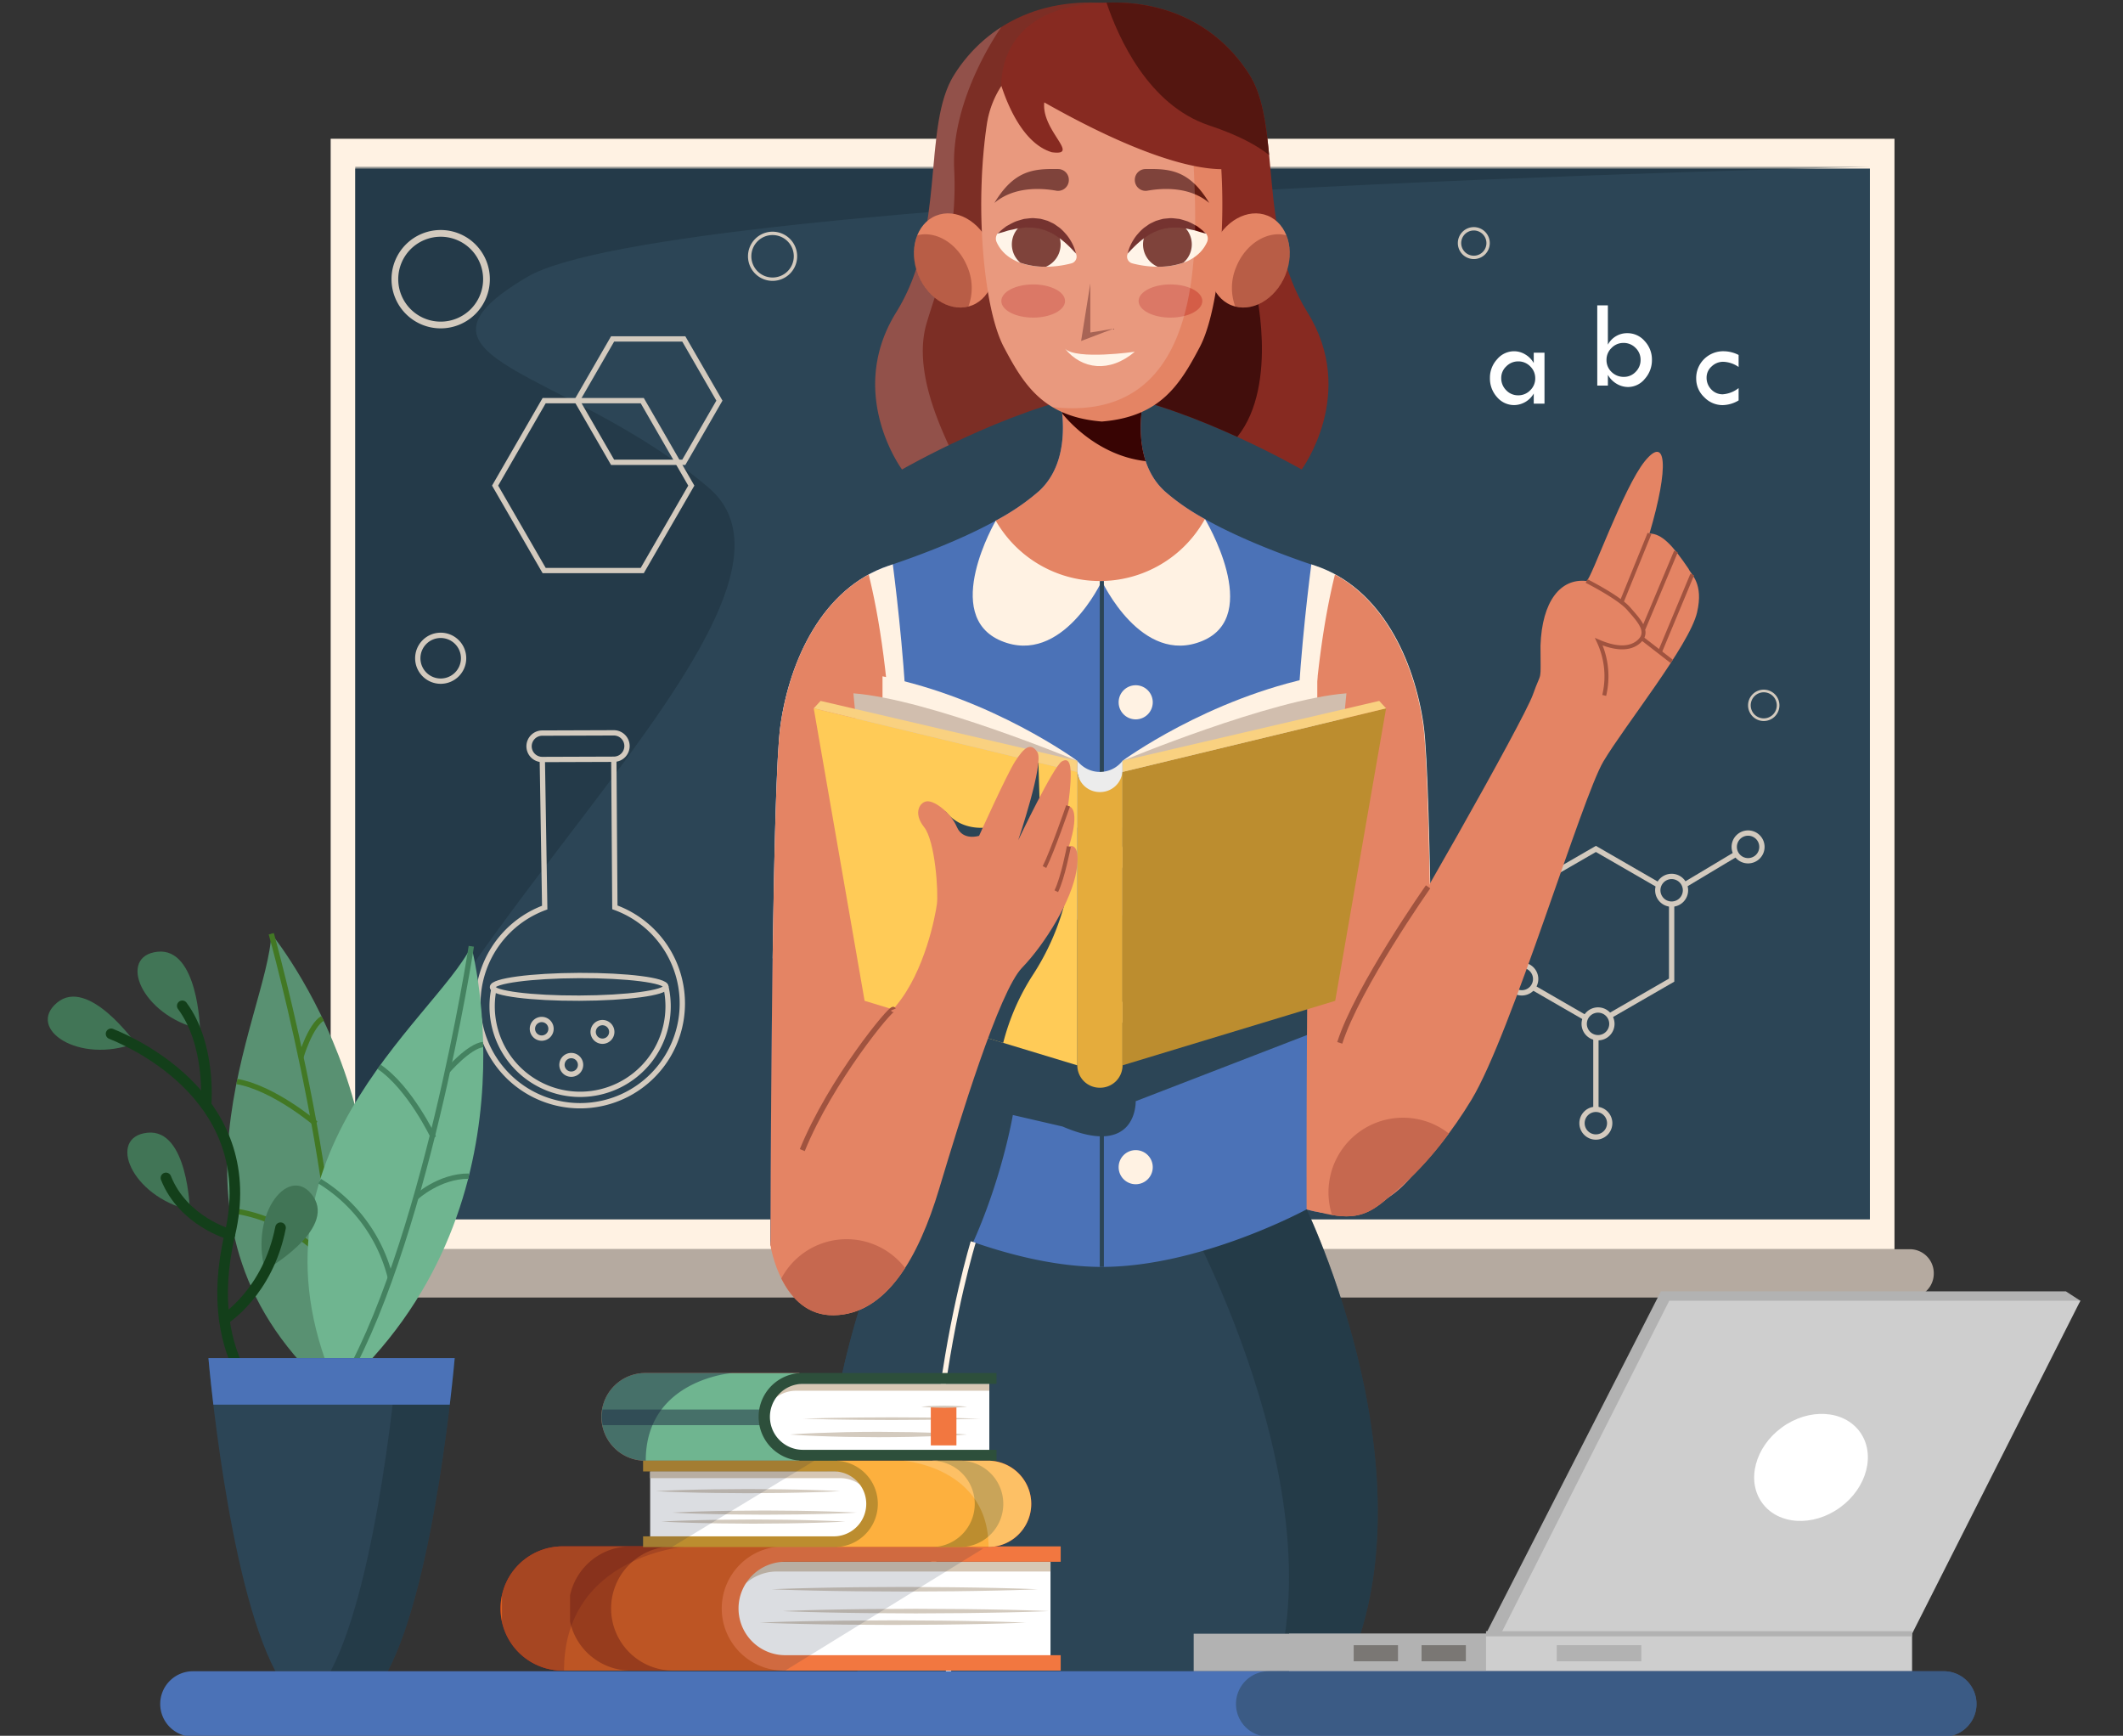 <svg xmlns="http://www.w3.org/2000/svg" xmlns:xlink="http://www.w3.org/1999/xlink" width="400" height="327" viewBox="0 0 400 327">
  <rect x="0" y="0" width="400" height="327" fill="#333333" stroke="none"/>
  <defs>
    <clipPath id="clip-path">
      <rect id="Rectángulo_415783" data-name="Rectángulo 415783" width="400" height="327" transform="translate(0 14)" fill="#fff" stroke="#707070" stroke-width="1" opacity="0.38"/>
    </clipPath>
    <clipPath id="clip-path-2">
      <rect id="Rectángulo_415782" data-name="Rectángulo 415782" width="382.965" height="326.696" fill="none"/>
    </clipPath>
    <clipPath id="clip-path-4">
      <rect id="Rectángulo_415757" data-name="Rectángulo 415757" width="285.38" height="197.962" fill="none"/>
    </clipPath>
    <clipPath id="clip-path-5">
      <rect id="Rectángulo_415758" data-name="Rectángulo 415758" width="36.475" height="97.547" fill="none"/>
    </clipPath>
    <clipPath id="clip-path-6">
      <rect id="Rectángulo_415759" data-name="Rectángulo 415759" width="23.771" height="83.347" fill="none"/>
    </clipPath>
    <clipPath id="clip-path-7">
      <rect id="Rectángulo_415760" data-name="Rectángulo 415760" width="10.89" height="13.799" fill="none"/>
    </clipPath>
    <clipPath id="clip-path-8">
      <rect id="Rectángulo_415761" data-name="Rectángulo 415761" width="10.889" height="13.799" fill="none"/>
    </clipPath>
    <clipPath id="clip-path-9">
      <rect id="Rectángulo_415762" data-name="Rectángulo 415762" width="6.07" height="10.839" fill="none"/>
    </clipPath>
    <clipPath id="clip-path-10">
      <rect id="Rectángulo_415763" data-name="Rectángulo 415763" width="11.997" height="6.249" fill="none"/>
    </clipPath>
    <clipPath id="clip-path-12">
      <rect id="Rectángulo_415765" data-name="Rectángulo 415765" width="40.303" height="60.707" fill="none"/>
    </clipPath>
    <clipPath id="clip-path-13">
      <rect id="Rectángulo_415771" data-name="Rectángulo 415771" width="19.431" height="23.394" fill="none"/>
    </clipPath>
    <clipPath id="clip-path-14">
      <rect id="Rectángulo_415772" data-name="Rectángulo 415772" width="34.829" height="23.394" fill="none"/>
    </clipPath>
    <clipPath id="clip-path-15">
      <rect id="Rectángulo_415773" data-name="Rectángulo 415773" width="90.694" height="23.394" fill="none"/>
    </clipPath>
    <clipPath id="clip-path-16">
      <rect id="Rectángulo_415774" data-name="Rectángulo 415774" width="30.656" height="2.941" fill="none"/>
    </clipPath>
    <clipPath id="clip-path-17">
      <rect id="Rectángulo_415775" data-name="Rectángulo 415775" width="24.597" height="16.522" fill="none"/>
    </clipPath>
    <clipPath id="clip-path-18">
      <rect id="Rectángulo_415776" data-name="Rectángulo 415776" width="24.224" height="16.271" fill="none"/>
    </clipPath>
    <clipPath id="clip-path-19">
      <rect id="Rectángulo_415777" data-name="Rectángulo 415777" width="32.278" height="16.271" fill="none"/>
    </clipPath>
    <clipPath id="clip-path-20">
      <rect id="Rectángulo_415779" data-name="Rectángulo 415779" width="23.386" height="58.993" fill="none"/>
    </clipPath>
    <clipPath id="clip-path-21">
      <rect id="Rectángulo_415780" data-name="Rectángulo 415780" width="139.521" height="12.324" fill="none"/>
    </clipPath>
  </defs>
  <g id="Enmascarar_grupo_1098744" data-name="Enmascarar grupo 1098744" transform="translate(0 -14)" clip-path="url(#clip-path)">
    <g id="Grupo_1176435" data-name="Grupo 1176435" transform="translate(9 -0.062)">
      <g id="Grupo_1176434" data-name="Grupo 1176434" transform="translate(0 14.532)" clip-path="url(#clip-path-2)">
        <rect id="Rectángulo_415756" data-name="Rectángulo 415756" width="294.641" height="209.195" transform="translate(53.303 25.671)" fill="#fff2e3"/>
        <path id="Trazado_1034156" data-name="Trazado 1034156" d="M0,0H285.38V197.962H0Z" transform="translate(57.934 31.288)" fill="#2c4556"/>
        <g id="Grupo_1176433" data-name="Grupo 1176433">
          <g id="Grupo_1176432" data-name="Grupo 1176432" clip-path="url(#clip-path-2)">
            <g id="Grupo_1176380" data-name="Grupo 1176380" transform="translate(57.934 30.955)" opacity="0.46">
              <g id="Grupo_1176379" data-name="Grupo 1176379">
                <g id="Grupo_1176378" data-name="Grupo 1176378" clip-path="url(#clip-path-4)">
                  <path id="Trazado_1034157" data-name="Trazado 1034157" d="M329.729,34.623S103.337,39.653,76.71,55.39s7.718,17.115,34.212,39.678S47.69,186.479,44.349,232.585V34.623Z" transform="translate(-44.349 -34.623)" fill="#1a2d38"/>
                </g>
              </g>
            </g>
            <path id="Trazado_1034158" data-name="Trazado 1034158" d="M35.4,271.8H335.828a4.507,4.507,0,0,0,4.507-4.507V267.2a4.507,4.507,0,0,0-4.507-4.507H35.4A4.507,4.507,0,0,0,30.89,267.2v.091A4.507,4.507,0,0,0,35.4,271.8" transform="translate(15.011 -27.828)" fill="#b5aaa0"/>
            <path id="Trazado_1034159" data-name="Trazado 1034159" d="M114.67,186.589v16.478L100.4,211.3l-14.269-8.238V186.589L100.4,178.35Z" transform="translate(191.287 -18.893)" fill="#2c4556"/>
            <path id="Trazado_1034160" data-name="Trazado 1034160" d="M114.67,186.589v16.478L100.4,211.3l-14.269-8.238V186.589L100.4,178.35Z" transform="translate(191.287 -18.893)" fill="none" stroke="#d3cabe" stroke-miterlimit="10" stroke-width="1"/>
            <line id="Línea_955" data-name="Línea 955" x1="13.022" y2="8.936" transform="translate(264.396 184.173)" fill="#2c4556"/>
            <line id="Línea_956" data-name="Línea 956" x1="13.022" y2="8.936" transform="translate(264.396 184.173)" fill="none" stroke="#d3cabe" stroke-miterlimit="10" stroke-width="1"/>
            <line id="Línea_957" data-name="Línea 957" y1="8.621" x2="14.403" transform="translate(305.958 159.075)" fill="#2c4556"/>
            <line id="Línea_958" data-name="Línea 958" y1="8.621" x2="14.403" transform="translate(305.958 159.075)" fill="none" stroke="#d3cabe" stroke-miterlimit="10" stroke-width="1"/>
            <line id="Línea_959" data-name="Línea 959" y2="18.71" transform="translate(291.688 192.412)" fill="#2c4556"/>
            <line id="Línea_960" data-name="Línea 960" y2="18.71" transform="translate(291.688 192.412)" fill="none" stroke="#d3cabe" stroke-miterlimit="10" stroke-width="1"/>
            <path id="Trazado_1034161" data-name="Trazado 1034161" d="M69.713,175.006a2.608,2.608,0,1,0,2.608,2.608,2.608,2.608,0,0,0-2.608-2.608" transform="translate(250.647 -18.539)" fill="#2c4556"/>
            <path id="Trazado_1034162" data-name="Trazado 1034162" d="M69.713,175.006a2.608,2.608,0,1,0,2.608,2.608A2.608,2.608,0,0,0,69.713,175.006Z" transform="translate(250.647 -18.539)" fill="none" stroke="#d3cabe" stroke-miterlimit="10" stroke-width="1"/>
            <path id="Trazado_1034163" data-name="Trazado 1034163" d="M85.823,184.146a2.608,2.608,0,1,0,2.607,2.608,2.608,2.608,0,0,0-2.607-2.608" transform="translate(220.135 -19.507)" fill="#2c4556"/>
            <path id="Trazado_1034164" data-name="Trazado 1034164" d="M85.823,184.146a2.608,2.608,0,1,0,2.607,2.608A2.608,2.608,0,0,0,85.823,184.146Z" transform="translate(220.135 -19.507)" fill="none" stroke="#d3cabe" stroke-miterlimit="10" stroke-width="1"/>
            <path id="Trazado_1034165" data-name="Trazado 1034165" d="M101.793,233.221a2.608,2.608,0,1,0,2.608,2.607,2.608,2.608,0,0,0-2.608-2.607" transform="translate(189.886 -24.706)" fill="#2c4556"/>
            <path id="Trazado_1034166" data-name="Trazado 1034166" d="M101.793,233.221a2.608,2.608,0,1,0,2.608,2.607A2.608,2.608,0,0,0,101.793,233.221Z" transform="translate(189.886 -24.706)" fill="none" stroke="#d3cabe" stroke-miterlimit="10" stroke-width="1"/>
            <path id="Trazado_1034167" data-name="Trazado 1034167" d="M101.332,212.293a2.608,2.608,0,1,0,2.608,2.608,2.608,2.608,0,0,0-2.608-2.608" transform="translate(190.759 -22.489)" fill="#2c4556"/>
            <path id="Trazado_1034168" data-name="Trazado 1034168" d="M101.332,212.293a2.608,2.608,0,1,0,2.608,2.608A2.608,2.608,0,0,0,101.332,212.293Z" transform="translate(190.759 -22.489)" fill="none" stroke="#d3cabe" stroke-miterlimit="10" stroke-width="1"/>
            <path id="Trazado_1034169" data-name="Trazado 1034169" d="M117.4,202.842a2.608,2.608,0,1,0,2.608,2.608,2.608,2.608,0,0,0-2.608-2.608" transform="translate(160.329 -21.488)" fill="#2c4556"/>
            <path id="Trazado_1034170" data-name="Trazado 1034170" d="M117.4,202.842a2.608,2.608,0,1,0,2.608,2.608A2.608,2.608,0,0,0,117.4,202.842Z" transform="translate(160.329 -21.488)" fill="none" stroke="#d3cabe" stroke-miterlimit="10" stroke-width="1"/>
            <path id="Trazado_1034171" data-name="Trazado 1034171" d="M132.531,213.227a2.608,2.608,0,1,0,2.608,2.608,2.608,2.608,0,0,0-2.608-2.608" transform="translate(131.666 -22.588)" fill="#2c4556"/>
            <path id="Trazado_1034172" data-name="Trazado 1034172" d="M132.531,213.227a2.608,2.608,0,1,0,2.608,2.608A2.608,2.608,0,0,0,132.531,213.227Z" transform="translate(131.666 -22.588)" fill="none" stroke="#d3cabe" stroke-miterlimit="10" stroke-width="1"/>
            <path id="Trazado_1034173" data-name="Trazado 1034173" d="M320.226,159.454l.195,27.9a19.259,19.259,0,1,1-13.216.045l-.453-27.9" transform="translate(-213.573 -16.891)" fill="none" stroke="#d3cabe" stroke-miterlimit="10" stroke-width="1"/>
            <path id="Trazado_1034174" data-name="Trazado 1034174" d="M330.34,207.346a16.577,16.577,0,1,1-32.329.11" transform="translate(-213.885 -21.965)" fill="none" stroke="#d3cabe" stroke-miterlimit="10" stroke-width="1"/>
            <path id="Trazado_1034175" data-name="Trazado 1034175" d="M298.083,207.212c.005,1.177,7.322,2.107,16.344,2.077s16.333-1.01,16.329-2.188-7.322-2.107-16.344-2.077S298.079,206.034,298.083,207.212Z" transform="translate(-214.298 -21.719)" fill="none" stroke="#d3cabe" stroke-miterlimit="10" stroke-width="1"/>
            <path id="Trazado_1034176" data-name="Trazado 1034176" d="M306.278,156.431a2.488,2.488,0,0,0,2.5,2.48l13.475-.046a2.487,2.487,0,1,0-.017-4.975l-13.475.046A2.488,2.488,0,0,0,306.278,156.431Z" transform="translate(-215.596 -16.302)" fill="none" stroke="#d3cabe" stroke-miterlimit="10" stroke-width="1"/>
            <path id="Trazado_1034177" data-name="Trazado 1034177" d="M309.686,217.515a1.753,1.753,0,1,0,.732-2.367A1.751,1.751,0,0,0,309.686,217.515Z" transform="translate(-206.724 -22.77)" fill="none" stroke="#d3cabe" stroke-miterlimit="10" stroke-width="1"/>
            <path id="Trazado_1034178" data-name="Trazado 1034178" d="M322.489,216.86a1.753,1.753,0,1,0,.732-2.368A1.753,1.753,0,0,0,322.489,216.86Z" transform="translate(-230.973 -22.7)" fill="none" stroke="#d3cabe" stroke-miterlimit="10" stroke-width="1"/>
            <path id="Trazado_1034179" data-name="Trazado 1034179" d="M316.263,224.463a1.753,1.753,0,1,0,.732-2.368A1.754,1.754,0,0,0,316.263,224.463Z" transform="translate(-219.181 -23.506)" fill="none" stroke="#d3cabe" stroke-miterlimit="10" stroke-width="1"/>
            <path id="Trazado_1034180" data-name="Trazado 1034180" d="M301.965,83.891h18.482L329.689,99.9,320.447,115.9H301.965L292.724,99.9Z" transform="translate(-208.439 -8.887)" fill="none" stroke="#d3cabe" stroke-miterlimit="10" stroke-width="1"/>
            <path id="Trazado_1034181" data-name="Trazado 1034181" d="M293.508,70.893h13.418l6.709,11.62-6.709,11.62H293.508L286.8,82.513Z" transform="translate(-187.088 -7.51)" fill="none" stroke="#d3cabe" stroke-miterlimit="10" stroke-width="1"/>
            <path id="Trazado_1034182" data-name="Trazado 1034182" d="M63.695,147.773a2.705,2.705,0,1,0,2.705-2.705A2.706,2.706,0,0,0,63.695,147.773Z" transform="translate(256.912 -15.367)" fill="none" stroke="#d3cabe" stroke-miterlimit="10" stroke-width="0.5"/>
            <path id="Trazado_1034183" data-name="Trazado 1034183" d="M335.886,57.278a8.63,8.63,0,1,0,8.63-8.63A8.63,8.63,0,0,0,335.886,57.278Z" transform="translate(-270.486 -5.153)" fill="none" stroke="#d3cabe" stroke-miterlimit="10" stroke-width="1.268"/>
            <path id="Trazado_1034184" data-name="Trazado 1034184" d="M270.771,52.964a4.315,4.315,0,1,0,4.315-4.315A4.315,4.315,0,0,0,270.771,52.964Z" transform="translate(-138.524 -5.154)" fill="none" stroke="#d3cabe" stroke-miterlimit="10" stroke-width="0.634"/>
            <path id="Trazado_1034185" data-name="Trazado 1034185" d="M124.81,50.375a2.692,2.692,0,1,0,2.691-2.691A2.691,2.691,0,0,0,124.81,50.375Z" transform="translate(141.183 -5.051)" fill="none" stroke="#d3cabe" stroke-miterlimit="10" stroke-width="0.634"/>
            <path id="Trazado_1034186" data-name="Trazado 1034186" d="M340.711,137.661a4.315,4.315,0,1,0,4.315-4.315A4.315,4.315,0,0,0,340.711,137.661Z" transform="translate(-270.995 -14.126)" fill="none" stroke="#d3cabe" stroke-miterlimit="10" stroke-width="1"/>
            <path id="Trazado_1034187" data-name="Trazado 1034187" d="M161.465,254.3l38.585,1.313,38.585-1.313s29.408,60.7,1.119,97.547H160.346c-28.288-36.852,1.119-97.547,1.119-97.547" transform="translate(-1.452 -26.939)" fill="#2c4556"/>
            <g id="Grupo_1176383" data-name="Grupo 1176383" transform="translate(214.117 227.36)" opacity="0.45">
              <g id="Grupo_1176382" data-name="Grupo 1176382">
                <g id="Grupo_1176381" data-name="Grupo 1176381" clip-path="url(#clip-path-5)">
                  <path id="Trazado_1034188" data-name="Trazado 1034188" d="M172.244,351.846H161.387c20.05-36.929-13.33-96.762-13.33-96.762l23.067-.785s29.408,60.7,1.119,97.547" transform="translate(-148.057 -254.299)" fill="#1b2e38"/>
                </g>
              </g>
            </g>
            <path id="Trazado_1034189" data-name="Trazado 1034189" d="M138.39,144.755c1.734-12.284,7.948-25.868,20.377-30.059,5.5-1.854,20.809-7.225,28.289-14.017s3.5-19.654,3.5-19.654h16.764s-3.975,12.862,3.5,19.654,22.79,12.163,28.289,14.017c12.428,4.191,18.642,17.776,20.377,30.059,1.128,7.994,1.583,47.075,1.764,73.4a18.438,18.438,0,0,1-23.492,17.857l-.239-.068s-19.943,10.839-38.585,10.839-38.585-10.839-38.585-10.839l-23.845,6.792s.144-85.7,1.878-97.981" transform="translate(-0.343 -8.583)" fill="#4b72b7"/>
            <path id="Trazado_1034190" data-name="Trazado 1034190" d="M248.449,148.713c1.734-12.284,7.948-25.868,20.377-30.059.243-.081.512-.173.793-.269,1.872,14.613,5.926,52.683-.793,65.113-3.805,7.04-12.971,9.036-21.847,9.119.273-19.774.724-38.623,1.47-43.9" transform="translate(-110.403 -12.541)" fill="#fff2e3"/>
            <path id="Trazado_1034191" data-name="Trazado 1034191" d="M160.845,148.713c-1.734-12.284-7.948-25.868-20.377-30.059-.243-.081-.513-.173-.793-.269-1.873,14.613-5.927,52.683.793,65.113,3.805,7.04,12.971,9.036,21.847,9.119-.273-19.774-.724-38.623-1.47-43.9" transform="translate(98.392 -12.541)" fill="#fff2e3"/>
            <path id="Trazado_1034192" data-name="Trazado 1034192" d="M257.694,213.667l-34.216,13.216s.357,10.839-13.779,4.769l-9.366-2.168s-7.1,42.293-32.762,51.595a157.376,157.376,0,0,1,10.941-33.819l-23.845,6.792s.049-29.175.435-55.919l108.081-10.28Z" transform="translate(-18.499 -19.9)" fill="#2c4556"/>
            <path id="Trazado_1034193" data-name="Trazado 1034193" d="M230.536,120.55s-7.447,16.06-18.934,11.291-1.046-22.66-1.046-22.66Z" transform="translate(-31.938 -11.566)" fill="#fff2e3"/>
            <path id="Trazado_1034194" data-name="Trazado 1034194" d="M179.176,120.514s7.447,16.06,18.934,11.291.5-22.964.5-22.964Z" transform="translate(19.422 -11.53)" fill="#fff2e3"/>
            <path id="Trazado_1034195" data-name="Trazado 1034195" d="M251.236,148.94c1.549-10.977,6.682-22.988,16.625-28.411,1.813,7.259,4.11,20.178,4.619,40.261.866,34.25.722,79.339.722,79.339l-23.845,6.792s.144-85.7,1.878-97.981" transform="translate(-113.19 -12.768)" fill="#e48464"/>
            <path id="Trazado_1034196" data-name="Trazado 1034196" d="M158.488,148.94c-1.549-10.977-6.681-22.988-16.625-28.411-1.813,7.259-4.11,20.178-4.619,40.261-.866,34.25-.722,79.339-.722,79.339l.239.068a18.437,18.437,0,0,0,23.492-17.857c-.18-26.324-.636-65.405-1.764-73.4" transform="translate(100.661 -12.768)" fill="#e48464"/>
            <line id="Línea_961" data-name="Línea 961" y2="129.215" transform="translate(198.598 108.984)" fill="none" stroke="#2c4556" stroke-miterlimit="10" stroke-width="0.776"/>
            <path id="Trazado_1034197" data-name="Trazado 1034197" d="M195.478,147.076a3.214,3.214,0,1,0,3.214-3.214,3.214,3.214,0,0,0-3.214,3.214" transform="translate(6.288 -15.24)" fill="#fff2e3"/>
            <path id="Trazado_1034198" data-name="Trazado 1034198" d="M195.478,179.727a3.214,3.214,0,1,0,3.214-3.214,3.214,3.214,0,0,0-3.214,3.214" transform="translate(6.288 -18.699)" fill="#fff2e3"/>
            <path id="Trazado_1034199" data-name="Trazado 1034199" d="M195.478,212.377a3.214,3.214,0,1,0,3.214-3.214,3.214,3.214,0,0,0-3.214,3.214" transform="translate(6.288 -22.157)" fill="#fff2e3"/>
            <path id="Trazado_1034200" data-name="Trazado 1034200" d="M195.478,245.028a3.214,3.214,0,1,0,3.214-3.214,3.214,3.214,0,0,0-3.214,3.214" transform="translate(6.288 -25.616)" fill="#fff2e3"/>
            <path id="Trazado_1034201" data-name="Trazado 1034201" d="M94.649,235.136s8.148-5.984,15.662-18.412,20.81-56.948,24.856-63.736,16.176-21.834,17.631-28.031c1.3-5.541-1.156-7.167-1.59-8.237-3.034-4.48-5.058-6.647-7.37-6.647,3.757-12.717,3.179-18.611-.867-13.641s-10.116,22.273-10.984,22.581c-4.913-.559-8.4,3.812-8.682,12.176.012,7.5.3,4.317-1.433,9.23s-25.636,47.042-31.894,56.615-12.373,30.913-8.3,40.909c6.382,1.613,9.055.644,12.975-2.808" transform="translate(157.943 -10.029)" fill="#e48464"/>
            <path id="Trazado_1034202" data-name="Trazado 1034202" d="M92.053,121.9s6.07,3.054,7.948,5.221,4.047,4.335,1.878,6.215-5.491.866-7.515,0a15.477,15.477,0,0,1,1.012,10.115" transform="translate(197.877 -12.913)" fill="none" stroke="#a0533f" stroke-miterlimit="10" stroke-width="0.75"/>
            <line id="Línea_962" data-name="Línea 962" x1="5.26" y2="12.934" transform="translate(296.521 100.043)" fill="none" stroke="#a0533f" stroke-miterlimit="10" stroke-width="0.75"/>
            <line id="Línea_963" data-name="Línea 963" x1="6.107" y2="14.541" transform="translate(300.663 103.422)" fill="none" stroke="#a0533f" stroke-miterlimit="10" stroke-width="0.75"/>
            <line id="Línea_964" data-name="Línea 964" x1="6.123" y2="14.681" transform="translate(303.717 107.761)" fill="none" stroke="#a0533f" stroke-miterlimit="10" stroke-width="0.75"/>
            <line id="Línea_965" data-name="Línea 965" x1="5.644" y1="4.371" transform="translate(300.335 119.76)" fill="none" stroke="#a0533f" stroke-miterlimit="10" stroke-width="0.75"/>
            <path id="Trazado_1034203" data-name="Trazado 1034203" d="M246.662,15.728S247.573,3.22,232.49.618,206.062,3.87,199.92,13.625s-1.373,29.409-10.911,44.727,1.084,29.626,1.084,29.626,19.724-11.358,36.2-14.307c18.859-44.439,20.368-57.942,20.368-57.942" transform="translate(-29.141 0)" fill="#7c2e25"/>
            <g id="Grupo_1176386" data-name="Grupo 1176386" transform="translate(155.893 4.629)" opacity="0.17" style="mix-blend-mode: overlay;isolation: isolate">
              <g id="Grupo_1176385" data-name="Grupo 1176385">
                <g id="Grupo_1176384" data-name="Grupo 1176384" clip-path="url(#clip-path-6)">
                  <path id="Trazado_1034204" data-name="Trazado 1034204" d="M242.275,14.172a28.782,28.782,0,0,1,8.885-8.994s-9.534,13.265-8.885,26.737-2.951,21.458-5.2,29.08c-2.38,8.059,1.782,17.747,4.164,22.96-5.281,2.553-8.789,4.57-8.789,4.57S221.827,74.218,231.364,58.9s4.769-34.973,10.911-44.727" transform="translate(-227.39 -5.178)" fill="#fff"/>
                </g>
              </g>
            </g>
            <path id="Trazado_1034205" data-name="Trazado 1034205" d="M158.457,15.728S157.545,3.22,172.629.618,199.057,3.87,205.2,13.625s1.373,29.409,10.911,44.727-1.084,29.626-1.084,29.626S195.3,76.619,178.824,73.67c-18.859-44.439-20.368-57.942-20.368-57.942" transform="translate(21.219 0)" fill="#872a21"/>
            <path id="Trazado_1034206" data-name="Trazado 1034206" d="M192.571,100.678c7.479-6.792,3.5-19.654,3.5-19.654h16.764s-3.975,12.862,3.5,19.654a41.762,41.762,0,0,0,7.546,5.216,22.608,22.608,0,0,1-39.411.3,42.973,42.973,0,0,0,8.094-5.52" transform="translate(-5.859 -8.583)" fill="#e48464"/>
            <path id="Trazado_1034207" data-name="Trazado 1034207" d="M197.758,86.01a27.819,27.819,0,0,0-.922-4.986H213.6s-2.288,7.417-.115,13.962c-8.738-.985-14.4-7.334-15.727-8.976" transform="translate(-6.62 -8.583)" fill="#380403"/>
            <path id="Trazado_1034208" data-name="Trazado 1034208" d="M229.669,56.055c1.9,4.657,6.459,7.2,10.192,5.681s5.222-6.527,3.327-11.184-6.46-7.2-10.192-5.681-5.222,6.527-3.327,11.184" transform="translate(-65.649 -4.707)" fill="#e48464"/>
            <path id="Trazado_1034209" data-name="Trazado 1034209" d="M172.469,78.441l1.138-11.225,22-12.862,4.587,4.335s4.767,18.969-3.232,28.907c-6.963-3.185-15.92-6.708-24.081-8.169-.143-.336-.275-.654-.416-.986" transform="translate(27.158 -5.758)" fill="#420e0c"/>
            <g id="Grupo_1176389" data-name="Grupo 1176389" transform="translate(163.197 43.667)" opacity="0.32">
              <g id="Grupo_1176388" data-name="Grupo 1176388">
                <g id="Grupo_1176387" data-name="Grupo 1176387" clip-path="url(#clip-path-7)">
                  <path id="Trazado_1034210" data-name="Trazado 1034210" d="M234.451,56.522a10.1,10.1,0,0,1-.195-7.49c3.574-.924,7.668,1.58,9.439,5.929a10.1,10.1,0,0,1,.195,7.49c-3.574.924-7.668-1.579-9.439-5.928" transform="translate(-233.628 -48.841)" fill="#590a06"/>
                </g>
              </g>
            </g>
            <path id="Trazado_1034211" data-name="Trazado 1034211" d="M180.958,56.055c-1.9,4.657-6.459,7.2-10.192,5.681s-5.222-6.527-3.327-11.184,6.459-7.2,10.192-5.681,5.222,6.527,3.327,11.184" transform="translate(52.219 -4.707)" fill="#e48464"/>
            <path id="Trazado_1034212" data-name="Trazado 1034212" d="M184.6,17.592c1.258,3.862,4.236,10.935,9.53,12.492,5.491.722-2.023-4.047-1.446-9.394,17.22,9.745,27.647,12.522,33.354,12.575.8,13.586-.941,27.6-4.054,33.5-3.757,7.132-7.479,13.148-18.462,14.04-10.983-.891-14.7-6.908-18.462-14.04s-5.528-26.076-3.216-41.825a18.112,18.112,0,0,1,2.755-7.351" transform="translate(-4.925 -1.864)" fill="#e48464"/>
            <g id="Grupo_1176392" data-name="Grupo 1176392" transform="translate(223.11 43.667)" opacity="0.32">
              <g id="Grupo_1176391" data-name="Grupo 1176391">
                <g id="Grupo_1176390" data-name="Grupo 1176390" clip-path="url(#clip-path-8)">
                  <path id="Trazado_1034213" data-name="Trazado 1034213" d="M176.682,56.522a10.1,10.1,0,0,0,.195-7.49c-3.574-.924-7.668,1.58-9.439,5.929a10.1,10.1,0,0,0-.195,7.49c3.574.924,7.668-1.579,9.439-5.928" transform="translate(-166.616 -48.841)" fill="#590a06"/>
                </g>
              </g>
            </g>
            <path id="Trazado_1034214" data-name="Trazado 1034214" d="M226.6,52.193c-1.464-2.826-5.655-8.526-14.224-4.18a1.565,1.565,0,0,0-.709,2.034c2.169,4.833,8.968,5.362,14.1,4.013a1.312,1.312,0,0,0,.828-1.868" transform="translate(-32.895 -4.919)" fill="#fff2e3"/>
            <path id="Trazado_1034215" data-name="Trazado 1034215" d="M223.257,47.87a4.579,4.579,0,0,1-1.924,6.824,14.1,14.1,0,0,1-4.847-.755,4.548,4.548,0,0,1,.715-7.409,8.429,8.429,0,0,1,6.056,1.339" transform="translate(-33.252 -4.919)" fill="#651d13"/>
            <path id="Trazado_1034216" data-name="Trazado 1034216" d="M226.437,52.086a4.639,4.639,0,0,0-.2-.752,8.382,8.382,0,0,0-.9-1.857,7.484,7.484,0,0,0-.837-1.121,9.093,9.093,0,0,0-1.132-1.112l-.7-.49a3.545,3.545,0,0,0-.758-.443c-.268-.125-.535-.268-.814-.379l-.874-.256-.441-.115-.451-.05-.9-.08c-.592,0-1.17.1-1.723.151-.537.134-1.046.3-1.522.45a10.864,10.864,0,0,0-1.254.614l-.537.291c-.163.106-.3.229-.443.332-.277.207-.506.4-.695.561-.376.32-.575.513-.575.513s.283-.062.752-.19c.233-.066.516-.141.827-.246a7.262,7.262,0,0,1,1.061-.272c.392-.073.8-.192,1.235-.271.443-.045.9-.086,1.365-.165l1.427.026c.238.036.476.077.715.1l.36.043.348.1.7.186.669.274a10.577,10.577,0,0,1,1.279.637c.373.283.791.492,1.126.784.352.266.676.54.974.8.585.532,1.068,1.011,1.394,1.364s.518.565.518.565" transform="translate(-32.736 -4.813)" fill="#590a06"/>
            <path id="Trazado_1034217" data-name="Trazado 1034217" d="M184.024,52.193c1.465-2.826,5.656-8.526,14.225-4.18a1.566,1.566,0,0,1,.708,2.034c-2.168,4.833-8.967,5.362-14.1,4.013a1.313,1.313,0,0,1-.828-1.868" transform="translate(19.471 -4.919)" fill="#fff2e3"/>
            <path id="Trazado_1034218" data-name="Trazado 1034218" d="M188.078,47.87A4.579,4.579,0,0,0,190,54.695a14.1,14.1,0,0,0,4.847-.755,4.548,4.548,0,0,0-.715-7.409,8.429,8.429,0,0,0-6.056,1.339" transform="translate(19.113 -4.919)" fill="#651d13"/>
            <path id="Trazado_1034219" data-name="Trazado 1034219" d="M184.237,52.086s.183-.217.518-.565.809-.832,1.394-1.364c.3-.262.621-.536.974-.8.334-.292.753-.5,1.126-.784a10.575,10.575,0,0,1,1.279-.637l.669-.274.7-.186.348-.1.36-.043c.24-.026.477-.067.715-.1l1.428-.026c.463.079.922.12,1.364.165.434.079.843.2,1.235.271a7.258,7.258,0,0,1,1.061.272c.311.1.594.18.827.246.468.129.752.19.752.19s-.2-.193-.574-.513c-.19-.157-.418-.354-.7-.561-.139-.1-.281-.225-.443-.332l-.537-.291a10.866,10.866,0,0,0-1.254-.614c-.476-.15-.984-.316-1.522-.45-.553-.051-1.131-.154-1.723-.151l-.9.08-.452.05-.441.115-.874.256c-.28.111-.546.254-.814.379a3.546,3.546,0,0,0-.758.443l-.7.49a9.092,9.092,0,0,0-1.132,1.112,7.488,7.488,0,0,0-.837,1.121,8.386,8.386,0,0,0-.9,1.857,4.639,4.639,0,0,0-.2.752" transform="translate(19.258 -4.813)" fill="#590a06"/>
            <path id="Trazado_1034220" data-name="Trazado 1034220" d="M224.78,39.164c-2.933-.515-7.954-.777-11.618,2.31,3.785-6.3,7.567-6.448,12.02-6.383a2.032,2.032,0,0,1,2,2.03v.046a2.036,2.036,0,0,1-2.4,2" transform="translate(-34.8 -3.716)" fill="#651d13"/>
            <path id="Trazado_1034221" data-name="Trazado 1034221" d="M185.982,39.164c2.933-.515,7.955-.777,11.618,2.31-3.785-6.3-7.566-6.448-12.02-6.383a2.032,2.032,0,0,0-2,2.03v.046a2.036,2.036,0,0,0,2.4,2" transform="translate(21.234 -3.716)" fill="#651d13"/>
            <g id="Grupo_1176395" data-name="Grupo 1176395" transform="translate(194.696 52.931)" opacity="0.62">
              <g id="Grupo_1176394" data-name="Grupo 1176394">
                <g id="Grupo_1176393" data-name="Grupo 1176393" clip-path="url(#clip-path-9)">
                  <path id="Trazado_1034222" data-name="Trazado 1034222" d="M205.521,59.2v9.249l4.335-.722-6.07,2.312Z" transform="translate(-203.787 -59.203)" fill="#651d13"/>
                </g>
              </g>
            </g>
            <path id="Trazado_1034223" data-name="Trazado 1034223" d="M212.412,73.521s-10.967,1.59-13.151-.578c3.162,3.9,8.382,4.624,13.151.578" transform="translate(-7.6 -7.727)" fill="#fff2e3"/>
            <g id="Grupo_1176398" data-name="Grupo 1176398" transform="translate(179.665 53.114)" opacity="0.32">
              <g id="Grupo_1176397" data-name="Grupo 1176397">
                <g id="Grupo_1176396" data-name="Grupo 1176396" clip-path="url(#clip-path-10)">
                  <path id="Trazado_1034224" data-name="Trazado 1034224" d="M213.97,62.531c0-1.726,2.686-3.125,6-3.125s6,1.4,6,3.125-2.685,3.125-6,3.125-6-1.4-6-3.125" transform="translate(-213.97 -59.407)" fill="#af0808"/>
                </g>
              </g>
            </g>
            <g id="Grupo_1176401" data-name="Grupo 1176401" transform="translate(205.534 53.114)" opacity="0.32">
              <g id="Grupo_1176400" data-name="Grupo 1176400">
                <g id="Grupo_1176399" data-name="Grupo 1176399" clip-path="url(#clip-path-10)">
                  <path id="Trazado_1034225" data-name="Trazado 1034225" d="M197.031,62.531c0-1.726-2.685-3.125-6-3.125s-6,1.4-6,3.125,2.685,3.125,6,3.125,6-1.4,6-3.125" transform="translate(-185.034 -59.407)" fill="#af0808"/>
                </g>
              </g>
            </g>
            <g id="Grupo_1176404" data-name="Grupo 1176404" transform="translate(175.884 15.728)" opacity="0.17" style="mix-blend-mode: overlay;isolation: isolate">
              <g id="Grupo_1176403" data-name="Grupo 1176403">
                <g id="Grupo_1176402" data-name="Grupo 1176402" clip-path="url(#clip-path-12)">
                  <path id="Trazado_1034226" data-name="Trazado 1034226" d="M190.328,17.592c1.258,3.862,4.236,10.935,9.53,12.492,5.491.722-2.023-4.047-1.446-9.394,12.91,7.306,22,10.7,28.15,11.957.546,13.415,2.925,48.749-26.594,45.434-4.342-2.6-6.758-6.719-9.178-11.313-3.758-7.131-5.528-26.076-3.216-41.825a18.112,18.112,0,0,1,2.755-7.351" transform="translate(-186.537 -17.592)" fill="#fff"/>
                </g>
              </g>
            </g>
            <path id="Trazado_1034227" data-name="Trazado 1034227" d="M160.8,157.9s15.955-11.764,36.7-15.921v7.89Z" transform="translate(41.693 -15.04)" fill="#fff2e3"/>
            <path id="Trazado_1034228" data-name="Trazado 1034228" d="M154.666,160.37v-2.092s28-11.643,42.187-12.715l-3.48,36-38.707-10.707Z" transform="translate(47.83 -15.42)" fill="#d1beae"/>
            <path id="Trazado_1034229" data-name="Trazado 1034229" d="M201.851,159.785a5.383,5.383,0,0,0,8.52,0v2.092s-.6,7.277-3.768,7.277-4.751-7.277-4.751-7.277Z" transform="translate(-7.874 -16.927)" fill="#ececec"/>
            <path id="Trazado_1034230" data-name="Trazado 1034230" d="M248.08,157.9s-15.954-11.764-36.7-15.921v7.89Z" transform="translate(-54.103 -15.04)" fill="#fff2e3"/>
            <path id="Trazado_1034231" data-name="Trazado 1034231" d="M253.567,160.37v-2.092s-28-11.643-42.187-12.715l3.48,36,38.707-10.707Z" transform="translate(-59.59 -15.42)" fill="#d1beae"/>
            <path id="Trazado_1034232" data-name="Trazado 1034232" d="M206.068,165.918h.085a4.217,4.217,0,0,0,4.2-3.794h.021V217.4a4.217,4.217,0,0,1-4.217,4.217h-.085a4.217,4.217,0,0,1-4.217-4.217V162.124h.022a4.216,4.216,0,0,0,4.195,3.794" transform="translate(-7.874 -17.174)" fill="#e5ac3c"/>
            <path id="Trazado_1034233" data-name="Trazado 1034233" d="M261.039,160.705,211.38,148.726l9.583,55.1,40.077,12.153Z" transform="translate(-67.062 -15.755)" fill="#ffcb57"/>
            <path id="Trazado_1034234" data-name="Trazado 1034234" d="M146.308,160.705l49.659-11.979-9.583,55.1-40.077,12.153Z" transform="translate(56.188 -15.755)" fill="#bc8d2f"/>
            <path id="Trazado_1034235" data-name="Trazado 1034235" d="M211.38,148.561l1.29-1.4,48.369,11.284v2.092Z" transform="translate(-67.062 -15.59)" fill="#f9d180"/>
            <path id="Trazado_1034236" data-name="Trazado 1034236" d="M195.968,148.561l-1.29-1.4-48.369,11.284v2.092Z" transform="translate(56.187 -15.59)" fill="#f9d180"/>
            <path id="Trazado_1034237" data-name="Trazado 1034237" d="M216.849,191.144s-4.2-15.029-3.735-21.831c3.21,4.181,8.5,2.972,8.5,2.972l9-12.14.4,12.791,2.981-5.925s2.944,13.151,2.368,16.1A46.659,46.659,0,0,1,229.7,199.96a43.181,43.181,0,0,0-5.719,13l-5.6-1.7Z" transform="translate(-43.966 -16.965)" fill="#2c4556"/>
            <path id="Trazado_1034238" data-name="Trazado 1034238" d="M211.328,250.768s2.032,13.3,11.927,13.151,15.964-10.839,19.866-23.845,11.272-37.14,15.608-41.62,9.393-12.718,10.26-18.353-1.445-4.48-1.445-4.48,2.457-7.081-.145-7.66c1.012-7.659.434-9.258-1.156-8.386s-8.237,14.855-8.237,14.855,4.913-14.562,3.613-16.584-2.6-.732-4.191,1.729-6.792,14.023-6.792,14.023-3.034,1.011-4.19-1.662-4.047-4.841-5.491-4.841-2.84,2.168-.7,4.841,2.722,12.356,2.432,14.524-2.237,12.565-7.622,19.072-22.293,29.773-23.737,45.236" transform="translate(-75.161 -16.615)" fill="#e48464"/>
            <path id="Trazado_1034239" data-name="Trazado 1034239" d="M217.767,169.278s-2.925,8.49-4.443,11.525" transform="translate(-25.528 -17.932)" fill="none" stroke="#a0533f" stroke-miterlimit="10" stroke-width="0.75"/>
            <path id="Trazado_1034240" data-name="Trazado 1034240" d="M215.529,177.845s-1.12,5.925-2.367,8.418" transform="translate(-23.145 -18.84)" fill="none" stroke="#a0533f" stroke-miterlimit="10" stroke-width="0.75"/>
            <path id="Trazado_1034241" data-name="Trazado 1034241" d="M267.3,212.189c-.279-.653-11.828,13.36-17.151,26.484" transform="translate(-107.987 -22.476)" fill="none" stroke="#a0533f" stroke-miterlimit="10" stroke-width="1"/>
            <path id="Trazado_1034242" data-name="Trazado 1034242" d="M259.975,260.582A13.9,13.9,0,0,1,270.99,266c-3.452,5.355-7.828,8.825-13.434,8.907-5.153.076-8.171-3.495-9.883-6.934a13.933,13.933,0,0,1,12.3-7.391" transform="translate(-109.462 -27.604)" fill="#c6684f"/>
            <path id="Trazado_1034243" data-name="Trazado 1034243" d="M154.1,186.338s-13.314,18.937-16.639,29.393" transform="translate(105.966 -19.739)" fill="none" stroke="#a0533f" stroke-miterlimit="10" stroke-width="1"/>
            <path id="Trazado_1034244" data-name="Trazado 1034244" d="M147.14,234.985a13.979,13.979,0,0,1,8.621,2.971A61.534,61.534,0,0,1,144.375,250c-3.4,2.993-5.866,4.117-10.623,3.31a14.05,14.05,0,0,1,13.388-18.325" transform="translate(108.216 -24.893)" fill="#c6684f"/>
            <path id="Trazado_1034245" data-name="Trazado 1034245" d="M240.916,261.181s-16.068,52.375-1.481,91.394" transform="translate(-66.551 -27.668)" fill="none" stroke="#fff2e3" stroke-miterlimit="10" stroke-width="0.97"/>
            <path id="Trazado_1034246" data-name="Trazado 1034246" d="M197.891,13.624c2.4,3.809,3.132,9.13,3.7,15.11-2.233-1.77-5.745-3.733-11.287-5.572C178.821,19.35,173.16,6.581,170.953.026c12.284-.437,21.586,5.1,26.938,13.6" transform="translate(28.526 0)" fill="#541610"/>
            <path id="Trazado_1034247" data-name="Trazado 1034247" d="M111.984,273.343l-2.73-1.769h-76.3L0,336.073H69.583Z" transform="translate(270.981 -28.769)" fill="#b2b2b2"/>
            <rect id="Rectángulo_415766" data-name="Rectángulo 415766" width="117.376" height="7.068" transform="translate(233.883 307.304)" fill="#cecece"/>
            <path id="Trazado_1034248" data-name="Trazado 1034248" d="M31.706,273.553h77.459L77.46,336.282H0Z" transform="translate(273.799 -28.978)" fill="#cecece"/>
            <path id="Trazado_1034249" data-name="Trazado 1034249" d="M46.291,314.177c3.033,4.16,9.609,4.533,14.688.831s6.739-10.075,3.708-14.236S55.08,296.241,50,299.942s-6.741,10.074-3.709,14.235" transform="translate(276.73 -31.504)" fill="#fff"/>
            <line id="Línea_966" data-name="Línea 966" x1="80.277" transform="translate(270.981 307.304)" fill="none" stroke="#b2b2b2" stroke-miterlimit="10" stroke-width="0.97"/>
            <rect id="Rectángulo_415767" data-name="Rectángulo 415767" width="55.076" height="7.068" transform="translate(215.905 307.304)" fill="#b2b2b2"/>
            <rect id="Rectángulo_415768" data-name="Rectángulo 415768" width="15.933" height="3.034" transform="translate(284.312 309.462)" fill="#b2b2b2"/>
            <rect id="Rectángulo_415769" data-name="Rectángulo 415769" width="8.346" height="3.034" transform="translate(258.842 309.462)" fill="#7a7774"/>
            <rect id="Rectángulo_415770" data-name="Rectángulo 415770" width="8.346" height="3.034" transform="translate(246.053 309.462)" fill="#7a7774"/>
            <path id="Trazado_1034250" data-name="Trazado 1034250" d="M326.381,348.706H285.374a11.7,11.7,0,1,1,0-23.394h41.007Z" transform="translate(-188.102 -34.461)" fill="#af1018"/>
            <path id="Trazado_1034251" data-name="Trazado 1034251" d="M326.381,348.706H285.374a11.7,11.7,0,1,1,0-23.394h41.007Z" transform="translate(-188.102 -34.461)" fill="#db5e1f"/>
            <path id="Trazado_1034252" data-name="Trazado 1034252" d="M225.84,347.129h51.355V328.556H225.84a8.814,8.814,0,0,0-8.814,8.814v.946a8.814,8.814,0,0,0,8.814,8.814" transform="translate(-88.266 -34.805)" fill="#fff"/>
            <path id="Trazado_1034253" data-name="Trazado 1034253" d="M225.839,328.556a8.813,8.813,0,0,0-8.813,8.795,8.8,8.8,0,0,1,8.6-6.962h51.564v-1.833Z" transform="translate(-88.265 -34.805)" fill="#d6c7b4"/>
            <g id="Grupo_1176407" data-name="Grupo 1176407" transform="translate(98.406 290.851)" opacity="0.35">
              <g id="Grupo_1176406" data-name="Grupo 1176406">
                <g id="Grupo_1176405" data-name="Grupo 1176405" clip-path="url(#clip-path-13)">
                  <path id="Trazado_1034254" data-name="Trazado 1034254" d="M304.275,337.009h0a11.7,11.7,0,0,1,11.7-11.7h-7.734a11.7,11.7,0,1,0,0,23.394h7.734a11.7,11.7,0,0,1-11.7-11.7" transform="translate(-296.541 -325.312)" fill="#590a06"/>
                </g>
              </g>
            </g>
            <path id="Trazado_1034255" data-name="Trazado 1034255" d="M272.353,341.323l-2.155-.084c-1.371-.036-3.329-.121-5.68-.16s-5.092-.116-8.03-.133l-9.206-.058-9.205.057c-2.938.015-5.68.1-8.031.133s-4.309.125-5.68.16l-2.154.085,2.154.085c1.371.035,3.33.122,5.68.16s5.093.118,8.031.133l9.205.057,9.206-.058c2.938-.017,5.68-.1,8.03-.133s4.309-.124,5.68-.16l2.155-.084" transform="translate(-88.062 -36.111)" fill="#d3cabe"/>
            <path id="Trazado_1034256" data-name="Trazado 1034256" d="M267.5,338.892l-2.155-.084c-1.371-.036-3.33-.121-5.68-.16s-5.092-.116-8.03-.133l-9.206-.057-9.205.056c-2.938.015-5.68.1-8.03.133s-4.309.125-5.68.16l-2.155.085,2.155.085c1.371.035,3.329.122,5.68.16s5.092.118,8.03.133l9.205.057,9.206-.058c2.938-.017,5.68-.1,8.03-.133s4.309-.124,5.68-.16l2.155-.084" transform="translate(-78.878 -35.854)" fill="#d3cabe"/>
            <path id="Trazado_1034257" data-name="Trazado 1034257" d="M269.861,334.292l-2.155-.084c-1.371-.036-3.329-.121-5.68-.16s-5.092-.116-8.03-.133l-9.205-.058-9.205.057c-2.938.014-5.68.1-8.03.133s-4.309.125-5.68.16l-2.154.085,2.154.085c1.371.035,3.33.122,5.68.16s5.093.118,8.03.133l9.205.056L254,334.67c2.939-.017,5.68-.1,8.03-.133s4.309-.124,5.68-.16l2.155-.084" transform="translate(-83.342 -35.367)" fill="#d3cabe"/>
            <path id="Trazado_1034258" data-name="Trazado 1034258" d="M226.818,345.806a8.8,8.8,0,1,1,0-17.593H278.47v-2.9h-51.9a11.7,11.7,0,1,0,0,23.394h51.9v-2.9Z" transform="translate(-87.621 -34.461)" fill="#f27740"/>
            <g id="Grupo_1176410" data-name="Grupo 1176410" transform="translate(85.575 290.851)" opacity="0.2" style="mix-blend-mode: multiply;isolation: isolate">
              <g id="Grupo_1176409" data-name="Grupo 1176409">
                <g id="Grupo_1176408" data-name="Grupo 1176408" clip-path="url(#clip-path-14)">
                  <path id="Trazado_1034259" data-name="Trazado 1034259" d="M328.5,325.312H305.368a11.7,11.7,0,1,0,0,23.394c0-21.734,23.132-23.394,23.132-23.394" transform="translate(-293.671 -325.312)" fill="#560410"/>
                </g>
              </g>
            </g>
            <g id="Grupo_1176413" data-name="Grupo 1176413" transform="translate(85.575 290.851)" opacity="0.16" style="mix-blend-mode: multiply;isolation: isolate">
              <g id="Grupo_1176412" data-name="Grupo 1176412">
                <g id="Grupo_1176411" data-name="Grupo 1176411" clip-path="url(#clip-path-15)">
                  <path id="Trazado_1034260" data-name="Trazado 1034260" d="M317.57,325.312h-33c-.227,0-.452.008-.676.021v-.021H242.883a11.7,11.7,0,1,0,0,23.394H283.89v-.021c.224.012.449.021.676.021l37.314-23Z" transform="translate(-231.186 -325.312)" fill="#1b2942"/>
                </g>
              </g>
            </g>
            <path id="Trazado_1034261" data-name="Trazado 1034261" d="M307.152,305.3h-28.96a8.261,8.261,0,1,1,0-16.521h28.96Z" transform="translate(-165.524 -30.591)" fill="#af1018"/>
            <path id="Trazado_1034262" data-name="Trazado 1034262" d="M307.152,305.3h-28.96a8.261,8.261,0,1,1,0-16.521h28.96Z" transform="translate(-165.524 -30.591)" fill="#6fb590"/>
            <path id="Trazado_1034263" data-name="Trazado 1034263" d="M236.148,304.183h36.268V291.066H236.148a6.225,6.225,0,0,0-6.225,6.225v.668a6.225,6.225,0,0,0,6.225,6.225" transform="translate(-95.017 -30.834)" fill="#fff"/>
            <path id="Trazado_1034264" data-name="Trazado 1034264" d="M236.147,291.065a6.224,6.224,0,0,0-6.224,6.211A6.213,6.213,0,0,1,236,292.36h36.415v-1.295Z" transform="translate(-95.016 -30.833)" fill="#d6c7b4"/>
            <g id="Grupo_1176416" data-name="Grupo 1176416" transform="translate(104.407 265.067)" opacity="0.49" style="mix-blend-mode: multiply;isolation: isolate">
              <g id="Grupo_1176415" data-name="Grupo 1176415">
                <g id="Grupo_1176414" data-name="Grupo 1176414" clip-path="url(#clip-path-16)">
                  <path id="Trazado_1034265" data-name="Trazado 1034265" d="M277.274,297.851a8.337,8.337,0,0,0,.152,1.564h30.5v-2.942H277.4a8.235,8.235,0,0,0-.124,1.378" transform="translate(-277.274 -296.473)" fill="#1b2942"/>
                </g>
              </g>
            </g>
            <path id="Trazado_1034266" data-name="Trazado 1034266" d="M236.838,303.248a6.212,6.212,0,0,1,0-12.425h36.478v-2.048h-36.65a8.261,8.261,0,0,0,0,16.521h36.65v-2.048Z" transform="translate(-94.562 -30.591)" fill="#2d4f3b"/>
            <g id="Grupo_1176419" data-name="Grupo 1176419" transform="translate(104.407 258.184)" opacity="0.49" style="mix-blend-mode: multiply;isolation: isolate">
              <g id="Grupo_1176418" data-name="Grupo 1176418">
                <g id="Grupo_1176417" data-name="Grupo 1176417" clip-path="url(#clip-path-17)">
                  <path id="Trazado_1034267" data-name="Trazado 1034267" d="M308.649,288.774H292.313a8.261,8.261,0,1,0,0,16.521c0-15.348,16.335-16.521,16.335-16.521" transform="translate(-284.052 -288.774)" fill="#1b2942"/>
                </g>
              </g>
            </g>
            <path id="Trazado_1034268" data-name="Trazado 1034268" d="M267.949,301.68l-1.432-.1c-.911-.041-2.214-.139-3.777-.185s-3.385-.129-5.339-.161-4.037-.05-6.12-.061c-2.083.01-4.166.017-6.12.06s-3.777.116-5.338.16-2.865.146-3.777.186l-1.432.1,1.432.1c.912.041,2.214.141,3.777.186s3.385.13,5.338.16,4.037.05,6.12.06c2.083-.011,4.167-.018,6.12-.061s3.777-.116,5.339-.16,2.865-.145,3.777-.186l1.432-.1" transform="translate(-94.746 -31.905)" fill="#d3cabe"/>
            <path id="Trazado_1034269" data-name="Trazado 1034269" d="M265.176,298.371l-1.432-.042-3.777-.1-5.338-.078-6.12-.033-6.12.033-5.338.077c-3.126.068-5.209.142-5.209.142s2.083.074,5.209.142l5.338.077,6.12.033,6.12-.034,5.338-.077,3.777-.1,1.432-.042" transform="translate(-89.494 -31.581)" fill="#d3cabe"/>
            <path id="Trazado_1034270" data-name="Trazado 1034270" d="M220.985,323.524h28.521a8.136,8.136,0,0,0,0-16.271H220.985Z" transform="translate(-72.252 -32.548)" fill="#af1018"/>
            <path id="Trazado_1034271" data-name="Trazado 1034271" d="M220.985,323.524h28.521a8.136,8.136,0,0,0,0-16.271H220.985Z" transform="translate(-72.252 -32.548)" fill="#fdb03e"/>
            <path id="Trazado_1034272" data-name="Trazado 1034272" d="M290.3,322.427H254.58V309.51H290.3a6.129,6.129,0,0,1,6.13,6.13v.658a6.13,6.13,0,0,1-6.13,6.13" transform="translate(-141.074 -32.787)" fill="#fff"/>
            <path id="Trazado_1034273" data-name="Trazado 1034273" d="M290.3,309.51a6.13,6.13,0,0,1,6.13,6.116,6.12,6.12,0,0,0-5.984-4.841H254.58V309.51Z" transform="translate(-141.074 -32.787)" fill="#d6c7b4"/>
            <path id="Trazado_1034274" data-name="Trazado 1034274" d="M235.11,315.389h0a8.135,8.135,0,0,0-8.135-8.135h5.379a8.135,8.135,0,1,1,0,16.27h-5.379a8.135,8.135,0,0,0,8.135-8.135" transform="translate(-60.455 -32.548)" fill="#bc8d2f"/>
            <path id="Trazado_1034275" data-name="Trazado 1034275" d="M289.335,321.507a6.118,6.118,0,1,0,0-12.236H253.411v-2.017H289.5a8.135,8.135,0,0,1,0,16.27H253.411v-2.017Z" transform="translate(-141.241 -32.548)" fill="#bc8d2f"/>
            <g id="Grupo_1176422" data-name="Grupo 1176422" transform="translate(161.165 274.705)" opacity="0.2" style="mix-blend-mode: overlay;isolation: isolate">
              <g id="Grupo_1176421" data-name="Grupo 1176421">
                <g id="Grupo_1176420" data-name="Grupo 1176420" clip-path="url(#clip-path-18)">
                  <path id="Trazado_1034276" data-name="Trazado 1034276" d="M220.985,307.254h16.089a8.136,8.136,0,0,1,0,16.271c0-15.116-16.089-16.271-16.089-16.271" transform="translate(-220.985 -307.254)" fill="#fefefe"/>
                </g>
              </g>
            </g>
            <path id="Trazado_1034277" data-name="Trazado 1034277" d="M294.939,320.039l-1.49-.076c-.949-.032-2.3-.109-3.931-.145s-3.523-.105-5.557-.121l-6.37-.052-6.369.052c-2.033.013-3.93.088-5.558.12s-2.981.114-3.93.145l-1.49.077,1.49.077c.949.031,2.3.11,3.93.145s3.524.107,5.558.12l6.369.052,6.37-.052c2.033-.015,3.93-.089,5.557-.121s2.982-.113,3.931-.145l1.49-.076" transform="translate(-144.649 -33.861)" fill="#d3cabe"/>
            <path id="Trazado_1034278" data-name="Trazado 1034278" d="M292.566,318.146l-1.491-.076c-.949-.032-2.3-.109-3.93-.145s-3.524-.106-5.557-.121l-6.37-.052-6.369.052c-2.033.012-3.93.088-5.558.12s-2.982.114-3.93.145l-1.49.077,1.49.077c.949.031,2.3.11,3.93.145s3.524.107,5.558.12l6.369.052,6.37-.052c2.033-.015,3.93-.089,5.557-.121s2.982-.113,3.93-.145l1.491-.076" transform="translate(-140.154 -33.661)" fill="#d3cabe"/>
            <path id="Trazado_1034279" data-name="Trazado 1034279" d="M296.06,313.623l-1.491-.076c-.949-.032-2.3-.109-3.93-.145s-3.524-.105-5.557-.121l-6.37-.052-6.369.052c-2.033.012-3.93.088-5.557.12s-2.983.114-3.931.145l-1.49.077,1.49.077c.949.031,2.3.11,3.931.145s3.524.107,5.557.12l6.369.052,6.37-.052c2.033-.015,3.93-.089,5.557-.121s2.982-.113,3.93-.145l1.491-.076" transform="translate(-146.772 -33.181)" fill="#d3cabe"/>
            <g id="Grupo_1176425" data-name="Grupo 1176425" transform="translate(112.171 274.705)" opacity="0.16" style="mix-blend-mode: multiply;isolation: isolate">
              <g id="Grupo_1176424" data-name="Grupo 1176424">
                <g id="Grupo_1176423" data-name="Grupo 1176423" clip-path="url(#clip-path-19)">
                  <path id="Trazado_1034280" data-name="Trazado 1034280" d="M266.776,307.254v2.017h1.336v12.236h-1.336v2.018h5.414l26.864-16.271Z" transform="translate(-266.776 -307.254)" fill="#1b2942"/>
                </g>
              </g>
            </g>
            <rect id="Rectángulo_415778" data-name="Rectángulo 415778" width="4.828" height="7.288" transform="translate(166.375 264.537)" fill="#f27740"/>
            <path id="Trazado_1034281" data-name="Trazado 1034281" d="M234.615,295.858s.539.063,1.347.111c.4.016.875.052,1.38.06l1.583.026,1.583-.026c.505-.006.976-.044,1.38-.06.808-.047,1.347-.111,1.347-.111s-.539-.064-1.347-.111c-.4-.016-.875-.054-1.38-.06l-1.583-.026-1.583.026c-.505.008-.976.044-1.38.06-.808.048-1.347.111-1.347.111" transform="translate(-70.034 -31.32)" fill="#d3cabe"/>
            <path id="Trazado_1034282" data-name="Trazado 1034282" d="M368.582,196.222s32.673,39.765,11.737,86.831c-36.335-31.452-12.287-71.305-11.737-86.831" transform="translate(-326.465 -20.786)" fill="#599172"/>
            <path id="Trazado_1034283" data-name="Trazado 1034283" d="M367.4,196.222s15.645,56.067,11.737,86.831" transform="translate(-325.287 -20.786)" fill="none" stroke="#427824" stroke-miterlimit="10" stroke-width="1"/>
            <path id="Trazado_1034284" data-name="Trazado 1034284" d="M386.734,235.292s-7.9-6.732-14.861-7.935" transform="translate(-336.249 -24.085)" fill="none" stroke="#427824" stroke-miterlimit="10" stroke-width="1"/>
            <path id="Trazado_1034285" data-name="Trazado 1034285" d="M387.655,265.557a29.775,29.775,0,0,0-19.628-11.071" transform="translate(-333.732 -26.959)" fill="none" stroke="#427824" stroke-miterlimit="10" stroke-width="1"/>
            <path id="Trazado_1034286" data-name="Trazado 1034286" d="M361.765,248.331s2.332-5.506,7.431-7.752" transform="translate(-309.673 -25.485)" fill="none" stroke="#427824" stroke-miterlimit="10" stroke-width="1"/>
            <path id="Trazado_1034287" data-name="Trazado 1034287" d="M370.433,221.334s1.726-5.884,4.073-7.284" transform="translate(-322.734 -22.675)" fill="none" stroke="#427824" stroke-miterlimit="10" stroke-width="1"/>
            <path id="Trazado_1034288" data-name="Trazado 1034288" d="M367.416,198.863s13.4,49.691-25.061,83.961c-20.159-43.623,18.167-70.039,25.061-83.961" transform="translate(-287.614 -21.066)" fill="#6fb590"/>
            <path id="Trazado_1034289" data-name="Trazado 1034289" d="M364.144,198.863s-8.832,57.535-25.061,83.961" transform="translate(-284.342 -21.066)" fill="none" stroke="#448260" stroke-miterlimit="10" stroke-width="1"/>
            <path id="Trazado_1034290" data-name="Trazado 1034290" d="M357.3,237.6s-4.423-9.387-10.275-13.35" transform="translate(-284.608 -23.755)" fill="none" stroke="#448260" stroke-miterlimit="10" stroke-width="1"/>
            <path id="Trazado_1034291" data-name="Trazado 1034291" d="M369.469,266.526a29.777,29.777,0,0,0-13.328-18.172" transform="translate(-304.918 -26.309)" fill="none" stroke="#448260" stroke-miterlimit="10" stroke-width="1"/>
            <path id="Trazado_1034292" data-name="Trazado 1034292" d="M339.609,251.3s4.392-4.056,9.964-4" transform="translate(-270.241 -26.197)" fill="none" stroke="#448260" stroke-miterlimit="10" stroke-width="1"/>
            <path id="Trazado_1034293" data-name="Trazado 1034293" d="M336.583,224.516s4-4.651,6.712-4.96" transform="translate(-261.258 -23.258)" fill="none" stroke="#448260" stroke-miterlimit="10" stroke-width="1"/>
            <path id="Trazado_1034294" data-name="Trazado 1034294" d="M426.383,218.241s-8.885-12.538-14.76-7.63,4.078,11.688,14.76,7.63" transform="translate(-409.874 -22.19)" fill="#417556"/>
            <path id="Trazado_1034295" data-name="Trazado 1034295" d="M410.175,252.714s-.374-15.363-7.989-14.57-3.14,11.973,7.989,14.57" transform="translate(-383.406 -25.224)" fill="#417556"/>
            <path id="Trazado_1034296" data-name="Trazado 1034296" d="M408.032,214.58s-.374-15.363-7.988-14.57-3.14,11.973,7.988,14.57" transform="translate(-379.347 -21.185)" fill="#417556"/>
            <path id="Trazado_1034297" data-name="Trazado 1034297" d="M372.092,265.252s13.383-7.553,9.1-13.9-12.044,2.858-9.1,13.9" transform="translate(-331.171 -26.406)" fill="#417556"/>
            <path id="Trazado_1034298" data-name="Trazado 1034298" d="M411.282,289.477S396.437,280,402.3,255.09s-17.286-35.741-22.383-37.777" transform="translate(-367.99 -23.021)" fill="none" stroke="#133f1a" stroke-linecap="round" stroke-miterlimit="10" stroke-width="2"/>
            <path id="Trazado_1034299" data-name="Trazado 1034299" d="M399.4,229.713s.9-11-4.5-18.3" transform="translate(-369.557 -22.396)" fill="none" stroke="#133f1a" stroke-linecap="round" stroke-miterlimit="10" stroke-width="2"/>
            <path id="Trazado_1034300" data-name="Trazado 1034300" d="M402.008,258.306s-8.775-2.412-12.044-10.632" transform="translate(-367.697 -26.237)" fill="none" stroke="#133f1a" stroke-linecap="round" stroke-miterlimit="10" stroke-width="2"/>
            <path id="Trazado_1034301" data-name="Trazado 1034301" d="M379.3,275.439s8.207-5.093,10.591-17.271" transform="translate(-346.037 -27.349)" fill="none" stroke="#133f1a" stroke-linecap="round" stroke-miterlimit="10" stroke-width="2"/>
            <path id="Trazado_1034302" data-name="Trazado 1034302" d="M365.784,285.637h23.2s-3.576,41.965-12.622,58.993H355.207c-9.045-17.028-12.622-58.993-12.622-58.993Z" transform="translate(-312.313 -30.258)" fill="#2c4556"/>
            <g id="Grupo_1176428" data-name="Grupo 1176428" transform="translate(53.285 255.379)" opacity="0.45">
              <g id="Grupo_1176427" data-name="Grupo 1176427">
                <g id="Grupo_1176426" data-name="Grupo 1176426" clip-path="url(#clip-path-20)">
                  <path id="Trazado_1034303" data-name="Trazado 1034303" d="M365.971,285.637S362.395,327.6,353.35,344.63H342.585c9.045-17.028,12.622-58.993,12.622-58.993Z" transform="translate(-342.585 -285.637)" fill="#1b2e38"/>
                </g>
              </g>
            </g>
            <path id="Trazado_1034304" data-name="Trazado 1034304" d="M388.984,285.637s-.294,3.452-.927,8.772H343.512c-.632-5.32-.927-8.772-.927-8.772h46.4Z" transform="translate(-312.313 -30.258)" fill="#4b72b7"/>
            <path id="Trazado_1034305" data-name="Trazado 1034305" d="M21.885,357.782a6.162,6.162,0,0,0,6.162,6.162H357.933a6.162,6.162,0,0,0,0-12.324H28.047a6.162,6.162,0,0,0-6.162,6.162" transform="translate(-0.697 -37.248)" fill="#4b72b7"/>
            <g id="Grupo_1176431" data-name="Grupo 1176431" transform="translate(223.877 314.372)" opacity="0.52">
              <g id="Grupo_1176430" data-name="Grupo 1176430">
                <g id="Grupo_1176429" data-name="Grupo 1176429" clip-path="url(#clip-path-21)">
                  <path id="Trazado_1034306" data-name="Trazado 1034306" d="M21.885,357.782a6.162,6.162,0,0,0,6.162,6.162h127.2a6.162,6.162,0,1,0,0-12.324H28.047a6.162,6.162,0,0,0-6.162,6.162" transform="translate(-21.885 -351.62)" fill="#2c4556"/>
                </g>
              </g>
            </g>
          </g>
        </g>
        <path id="Trazado_1034307" data-name="Trazado 1034307" d="M9.3-7.395h2.026V2.212H9.3V.3A4.338,4.338,0,0,1,5.634,2.48,4.215,4.215,0,0,1,2.391.99,5.213,5.213,0,0,1,1.046-2.632,5.1,5.1,0,0,1,2.4-6.154,4.16,4.16,0,0,1,5.587-7.662a4.053,4.053,0,0,1,2.143.617A4.39,4.39,0,0,1,9.3-5.438Zm.279,4.833a3.06,3.06,0,0,0-.945-2.253,3.1,3.1,0,0,0-2.263-.937,3.108,3.108,0,0,0-2.24.932,2.959,2.959,0,0,0-.957,2.189A3.192,3.192,0,0,0,4.11-.315,3.047,3.047,0,0,0,6.373.64,3.081,3.081,0,0,0,8.637-.309,3.085,3.085,0,0,0,9.582-2.562ZM21.266-16.31h2V-8.9a4.084,4.084,0,0,1,3.7-2.166A4.25,4.25,0,0,1,30.2-9.579a5.058,5.058,0,0,1,1.368,3.54,5.256,5.256,0,0,1-1.345,3.581A4.068,4.068,0,0,1,27.088-.927,4.212,4.212,0,0,1,24.9-1.544a4.449,4.449,0,0,1-1.63-1.677v2.026h-2ZM29.429-6.039a3.063,3.063,0,0,0-.943-2.253A3.119,3.119,0,0,0,26.2-9.23a3.065,3.065,0,0,0-2.242.949,3.065,3.065,0,0,0-.949,2.242,3.056,3.056,0,0,0,.949,2.277,3.215,3.215,0,0,0,2.335.926A2.985,2.985,0,0,0,28.5-3.78,3.111,3.111,0,0,0,29.429-6.039ZM47.9-.722V1.6a6.048,6.048,0,0,1-3,.885A4.781,4.781,0,0,1,41.41.984a4.755,4.755,0,0,1-1.5-3.464A5,5,0,0,1,41.4-6.189a5.1,5.1,0,0,1,3.738-1.473,6.236,6.236,0,0,1,2.76.7V-4.7a5.4,5.4,0,0,0-2.888-.978,3.115,3.115,0,0,0-2.2.885,2.757,2.757,0,0,0-.943,2.073,3.114,3.114,0,0,0,.885,2.253,2.9,2.9,0,0,0,2.166.914A5.44,5.44,0,0,0,47.9-.722Z" transform="translate(270.677 73.363)" fill="#fff"/>
      </g>
    </g>
  </g>
</svg>
